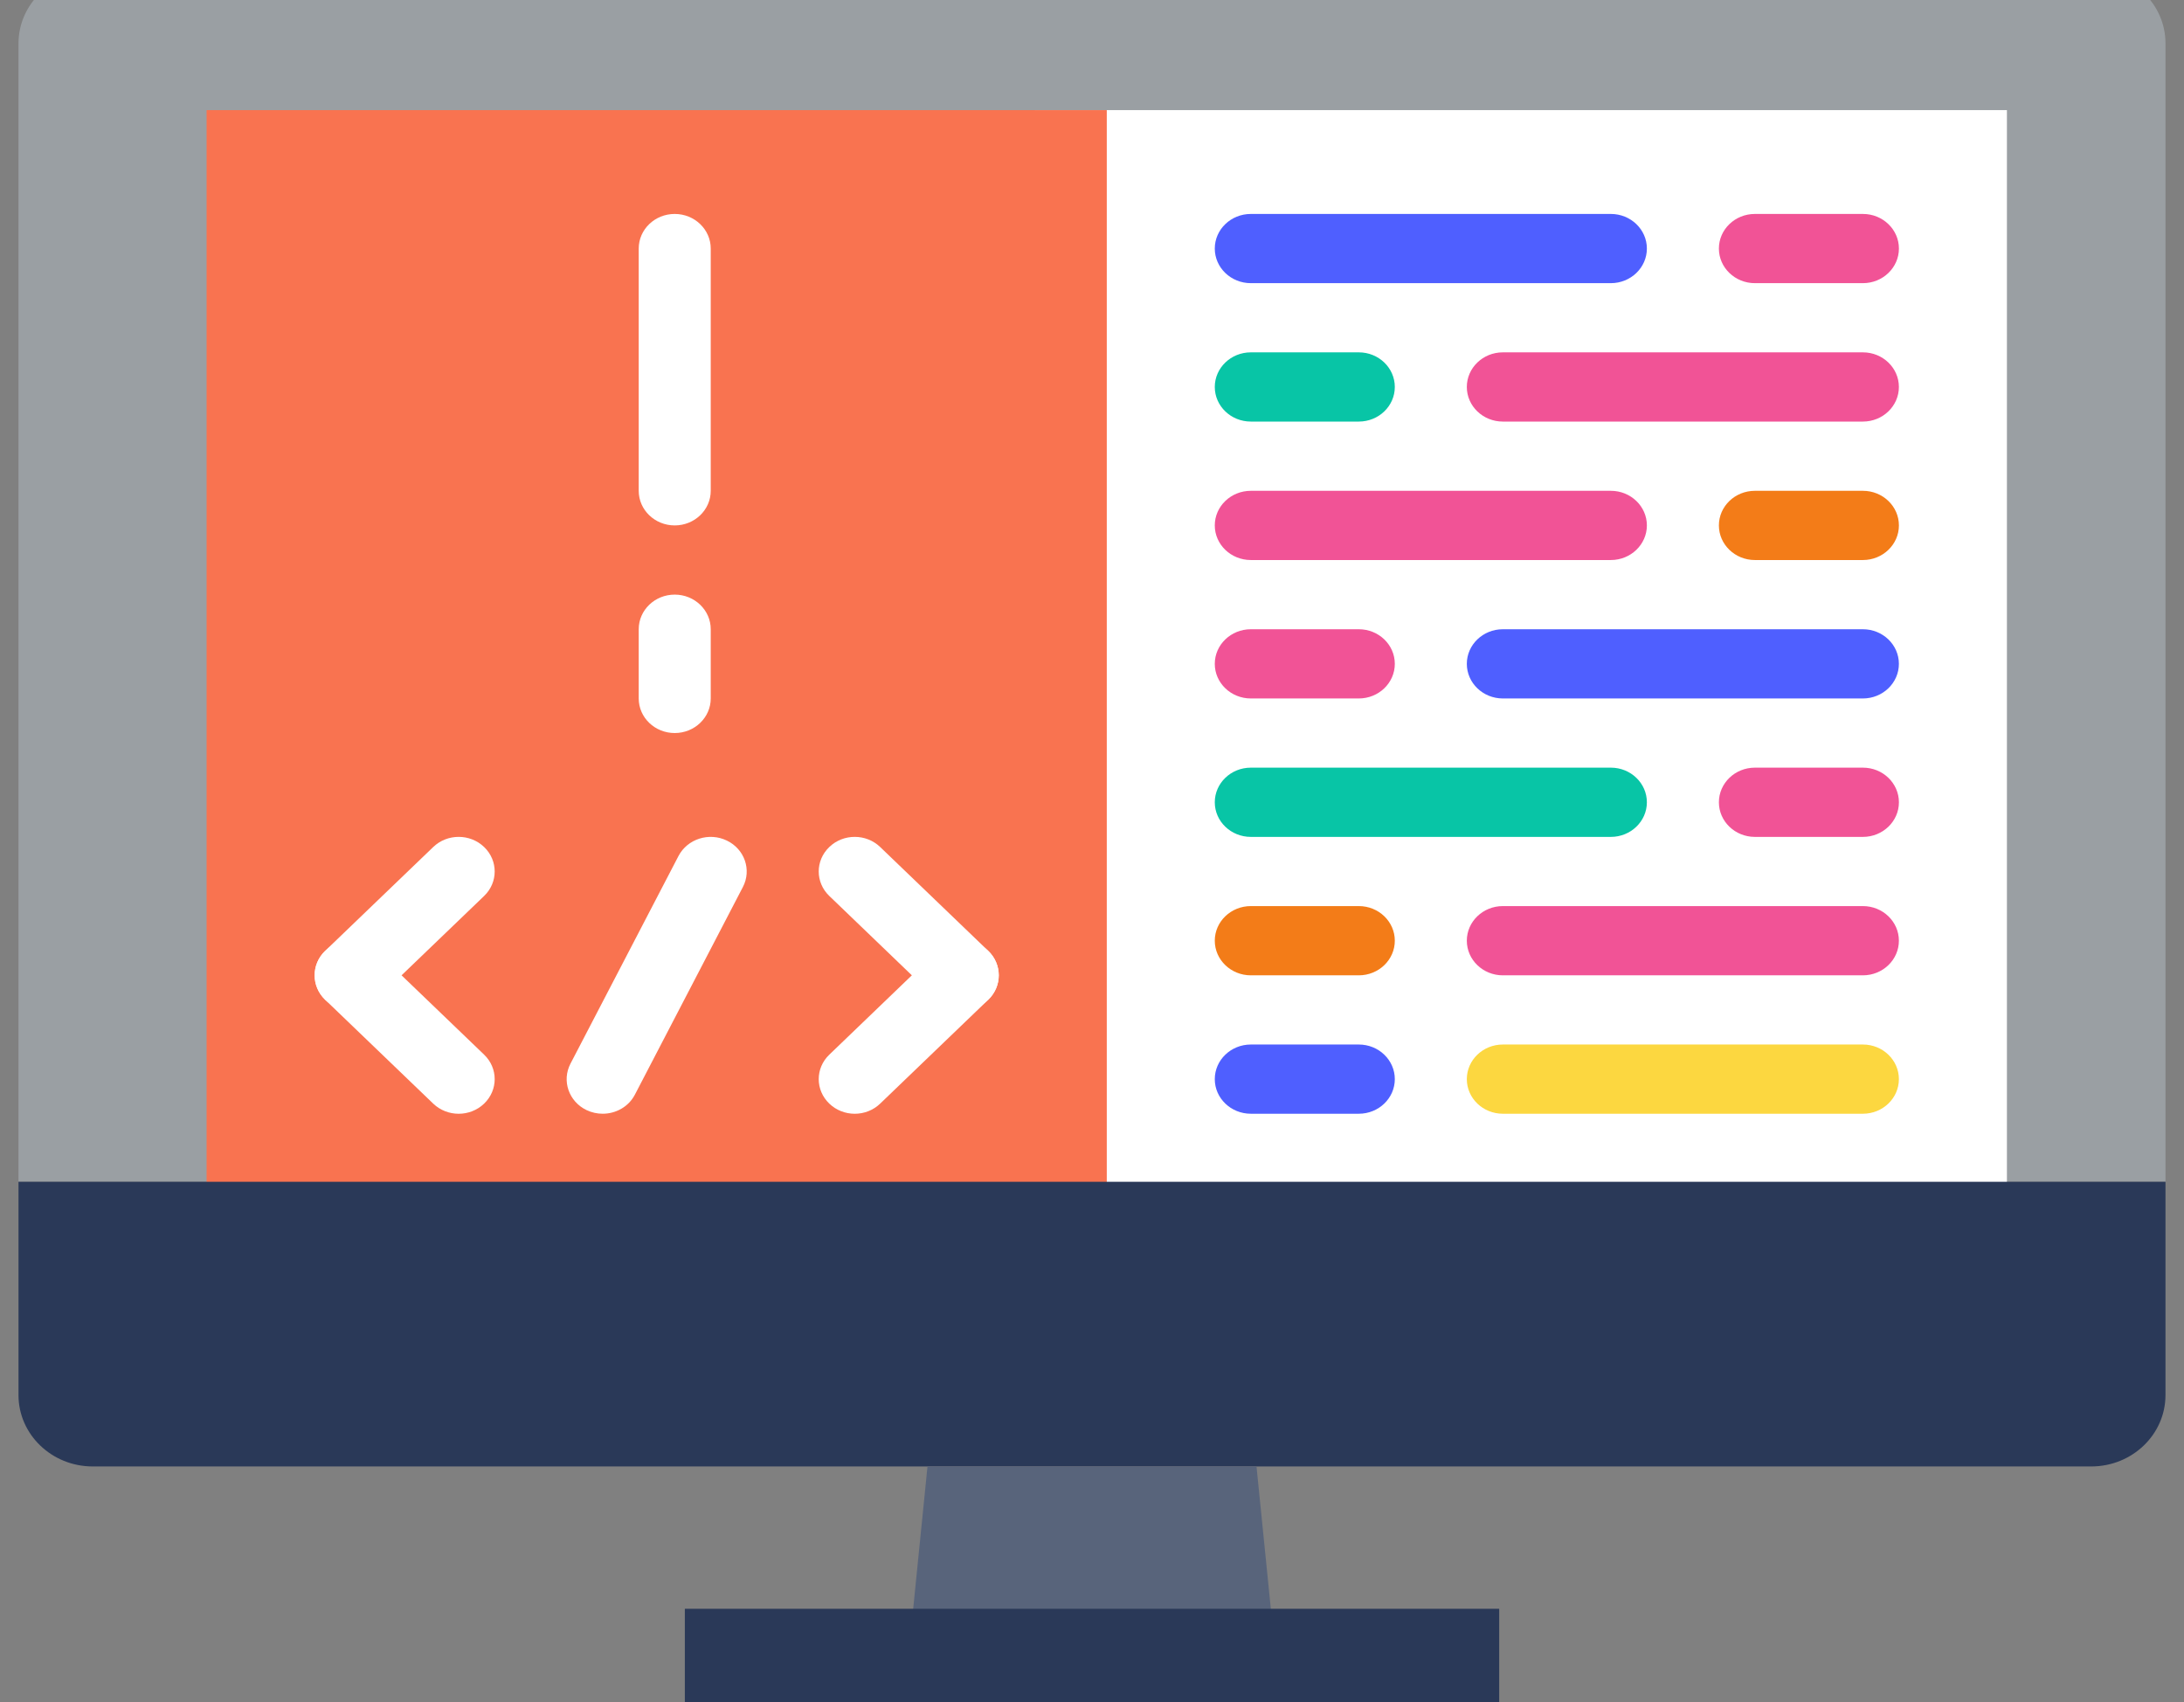 <svg width="77" height="60" viewBox="0 0 77 60" fill="none" xmlns="http://www.w3.org/2000/svg">
<rect x="0" y="0" width="77" height="60" fill="#808080" stroke="none"/>
<g clip-path="url(#clip0)">
<path d="M9.788 -0.983H3.263C1.823 -0.979 0.657 0.142 0.652 1.526V41.661H76.347V1.526C76.347 0.14 75.178 -0.983 73.737 -0.983H9.788Z" fill="#9A9FA3"/>
<path d="M70.757 3.882H36.481V42.922H70.757V3.882Z" fill="white"/>
<path d="M39.021 3.882H7.284V42.922H39.021V3.882Z" fill="#F97350"/>
<path d="M21.248 39.261C21.057 39.261 20.863 39.22 20.68 39.133C20.053 38.832 19.799 38.099 20.113 37.496L23.921 30.176C24.235 29.573 24.999 29.329 25.625 29.631C26.252 29.932 26.506 30.665 26.192 31.268L22.384 38.588C22.162 39.015 21.714 39.261 21.248 39.261Z" fill="white"/>
<path d="M12.363 35.602C12.038 35.602 11.713 35.482 11.465 35.244C10.969 34.767 10.969 33.996 11.465 33.519L15.274 29.859C15.769 29.382 16.573 29.382 17.069 29.859C17.565 30.336 17.565 31.107 17.069 31.584L13.26 35.244C13.012 35.482 12.688 35.602 12.363 35.602Z" fill="white"/>
<path d="M16.171 39.262C15.846 39.262 15.521 39.142 15.273 38.904L11.465 35.244C10.969 34.767 10.969 33.996 11.465 33.519C11.96 33.042 12.765 33.042 13.26 33.519L17.069 37.179C17.565 37.656 17.565 38.427 17.069 38.904C16.821 39.142 16.496 39.262 16.171 39.262Z" fill="white"/>
<path d="M33.943 35.602C33.618 35.602 33.293 35.482 33.046 35.244L29.238 31.584C28.741 31.107 28.741 30.336 29.238 29.859C29.733 29.382 30.537 29.382 31.032 29.859L34.841 33.519C35.337 33.996 35.337 34.767 34.841 35.244C34.593 35.482 34.268 35.602 33.943 35.602Z" fill="white"/>
<path d="M30.135 39.262C29.81 39.262 29.485 39.142 29.238 38.904C28.741 38.427 28.741 37.656 29.238 37.179L33.046 33.519C33.541 33.042 34.346 33.042 34.841 33.519C35.337 33.996 35.337 34.767 34.841 35.244L31.032 38.904C30.785 39.142 30.46 39.262 30.135 39.262Z" fill="white"/>
<path d="M23.788 18.522C23.087 18.522 22.519 17.975 22.519 17.302V8.762C22.519 8.088 23.087 7.542 23.788 7.542C24.489 7.542 25.058 8.088 25.058 8.762V17.302C25.058 17.975 24.489 18.522 23.788 18.522Z" fill="white"/>
<path d="M23.788 25.841C23.087 25.841 22.519 25.295 22.519 24.622V22.181C22.519 21.508 23.087 20.961 23.788 20.961C24.489 20.961 25.058 21.508 25.058 22.181V24.622C25.058 25.295 24.489 25.841 23.788 25.841Z" fill="white"/>
<path d="M56.793 9.982H44.099C43.398 9.982 42.829 9.435 42.829 8.762C42.829 8.088 43.398 7.542 44.099 7.542H56.793C57.494 7.542 58.063 8.088 58.063 8.762C58.063 9.435 57.494 9.982 56.793 9.982Z" fill="#4F5FFF"/>
<path d="M65.68 9.982H61.871C61.17 9.982 60.602 9.435 60.602 8.762C60.602 8.088 61.17 7.542 61.871 7.542H65.68C66.38 7.542 66.949 8.088 66.949 8.762C66.949 9.435 66.38 9.982 65.68 9.982Z" fill="#F15396"/>
<path d="M65.679 14.861H52.984C52.284 14.861 51.715 14.315 51.715 13.641C51.715 12.968 52.284 12.421 52.984 12.421H65.679C66.38 12.421 66.948 12.968 66.948 13.641C66.948 14.315 66.38 14.861 65.679 14.861Z" fill="#F15396"/>
<path d="M47.907 14.861H44.099C43.398 14.861 42.829 14.315 42.829 13.641C42.829 12.968 43.398 12.421 44.099 12.421H47.907C48.608 12.421 49.176 12.968 49.176 13.641C49.176 14.315 48.608 14.861 47.907 14.861Z" fill="#08C5A6"/>
<path d="M56.793 19.742H44.099C43.398 19.742 42.829 19.195 42.829 18.522C42.829 17.848 43.398 17.302 44.099 17.302H56.793C57.494 17.302 58.063 17.848 58.063 18.522C58.063 19.195 57.494 19.742 56.793 19.742Z" fill="#F15396"/>
<path d="M65.68 19.742H61.871C61.17 19.742 60.602 19.195 60.602 18.522C60.602 17.848 61.17 17.302 61.871 17.302H65.68C66.38 17.302 66.949 17.848 66.949 18.522C66.949 19.195 66.38 19.742 65.68 19.742Z" fill="#F37C18"/>
<path d="M65.679 24.622H52.984C52.284 24.622 51.715 24.075 51.715 23.402C51.715 22.728 52.284 22.182 52.984 22.182H65.679C66.38 22.182 66.948 22.728 66.948 23.402C66.948 24.075 66.38 24.622 65.679 24.622Z" fill="#4F5FFF"/>
<path d="M47.907 24.622H44.099C43.398 24.622 42.829 24.075 42.829 23.402C42.829 22.728 43.398 22.182 44.099 22.182H47.907C48.608 22.182 49.176 22.728 49.176 23.402C49.176 24.075 48.608 24.622 47.907 24.622Z" fill="#F15396"/>
<path d="M65.679 39.261H52.984C52.284 39.261 51.715 38.715 51.715 38.041C51.715 37.368 52.284 36.821 52.984 36.821H65.679C66.38 36.821 66.948 37.368 66.948 38.041C66.948 38.715 66.38 39.261 65.679 39.261Z" fill="#FCD740"/>
<path d="M47.907 39.261H44.099C43.398 39.261 42.829 38.715 42.829 38.041C42.829 37.368 43.398 36.821 44.099 36.821H47.907C48.608 36.821 49.176 37.368 49.176 38.041C49.176 38.715 48.608 39.261 47.907 39.261Z" fill="#4F5FFF"/>
<path d="M56.793 29.502H44.099C43.398 29.502 42.829 28.955 42.829 28.282C42.829 27.608 43.398 27.061 44.099 27.061H56.793C57.494 27.061 58.063 27.608 58.063 28.282C58.063 28.955 57.494 29.502 56.793 29.502Z" fill="#08C5A6"/>
<path d="M65.68 29.502H61.871C61.17 29.502 60.602 28.955 60.602 28.282C60.602 27.608 61.17 27.061 61.871 27.061H65.68C66.38 27.061 66.949 27.608 66.949 28.282C66.949 28.955 66.38 29.502 65.68 29.502Z" fill="#F15396"/>
<path d="M65.679 34.382H52.984C52.284 34.382 51.715 33.835 51.715 33.161C51.715 32.488 52.284 31.941 52.984 31.941H65.679C66.38 31.941 66.948 32.488 66.948 33.161C66.948 33.835 66.38 34.382 65.679 34.382Z" fill="#F15396"/>
<path d="M47.907 34.382H44.099C43.398 34.382 42.829 33.835 42.829 33.161C42.829 32.488 43.398 31.941 44.099 31.941H47.907C48.608 31.941 49.176 32.488 49.176 33.161C49.176 33.835 48.608 34.382 47.907 34.382Z" fill="#F37C18"/>
<path d="M46.33 41.661H0.652V49.187C0.657 50.57 1.823 51.691 3.263 51.695H73.737C75.177 51.691 76.343 50.57 76.347 49.187V41.661H46.33Z" fill="#2A3958"/>
<path d="M45.026 58.907H31.975L32.7 51.695H44.3L45.026 58.907Z" fill="#58647B"/>
<path d="M24.145 56.712V60.475H52.856V56.712H24.145Z" fill="#2A3958"/>
</g>
<defs>
<clipPath id="clip0">
<rect width="77" height="60" fill="white"/>
</clipPath>
</defs>
</svg>
